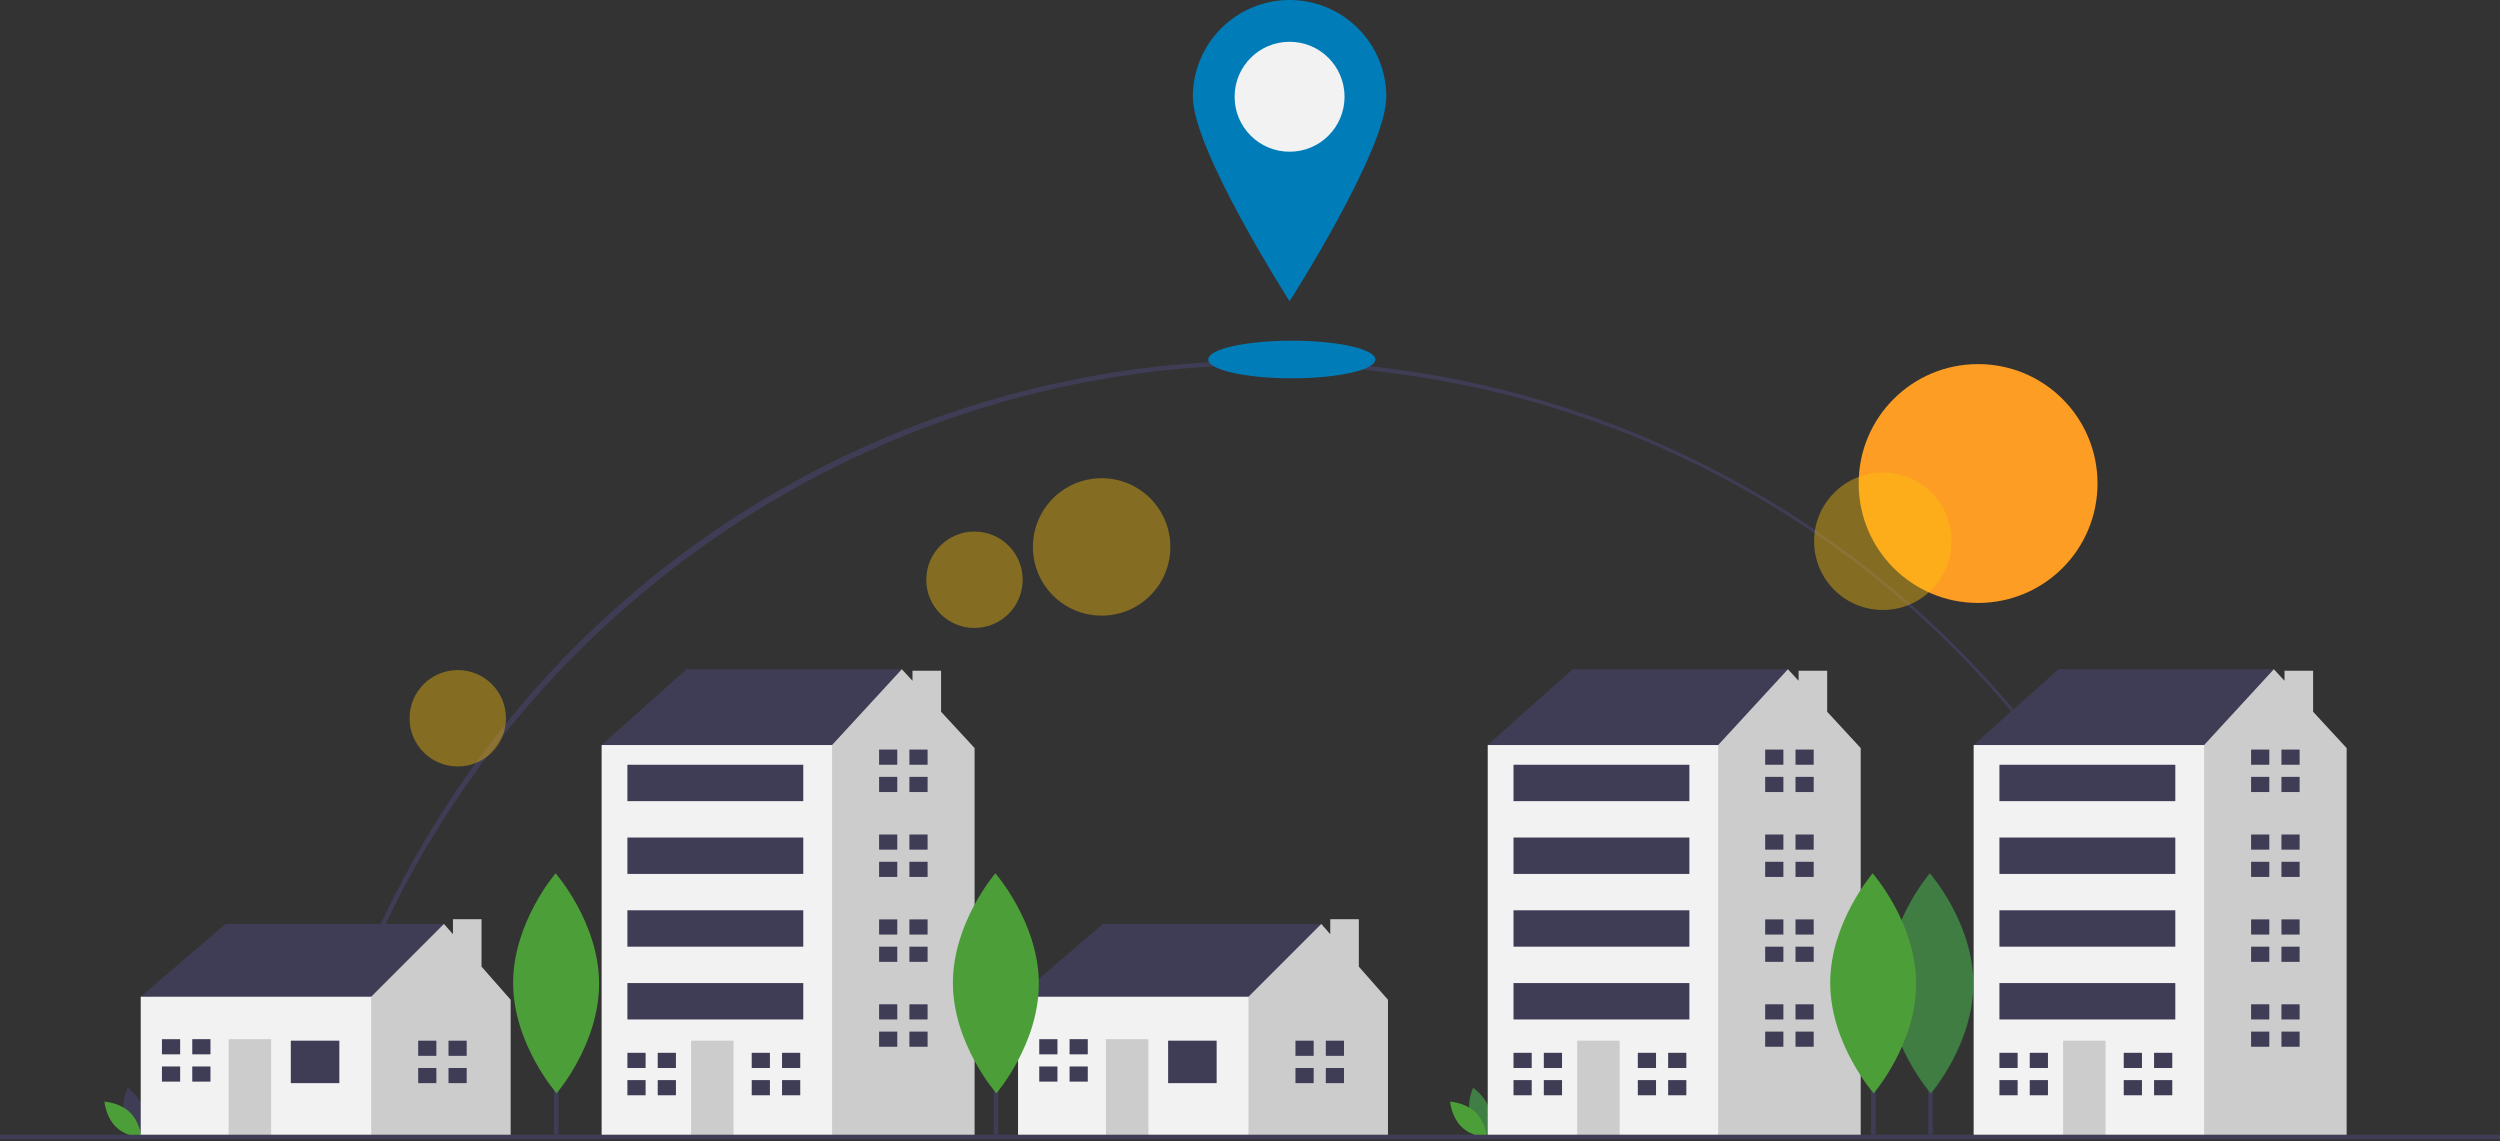 <svg xmlns="http://www.w3.org/2000/svg" viewBox="0 0 1137 519" width="1137" height="519">
	<rect x="0" y="0" width="1137" height="519" fill="#333333" stroke="none"/>
	<style>
		tspan { white-space:pre }
		.shp0 { fill: #3f3d56 } 
		.shp1 { fill: #fd9d24 } 
		.shp2 { fill: #3f7e44 } 
		.shp3 { opacity: 0.102;fill: #3f7e44 } 
		.shp4 { opacity: 0.4;fill: #fcc30b } 
		.shp5 { fill: #4c9f38 } 
		.shp6 { fill: #cccccc } 
		.shp7 { fill: #f2f2f2 } 
		.shp8 { fill: #007db8 } 
	</style>
	<path id="Layer" class="shp0" d="M144.26 510.61L142.31 510.17C164.07 413.42 218.74 325.56 296.26 262.78C354.87 215.39 424.58 183.69 498.82 170.68C573.06 157.66 649.39 163.76 720.62 188.38C791.86 213.01 855.65 255.36 906 311.45C956.35 367.54 991.6 435.52 1008.42 508.99L1006.47 509.43C960.42 307.23 783.2 166 575.5 166C370.53 166 189.17 310.93 144.26 510.61Z" />
	<path id="Layer" class="shp1" d="M899.63 274.22C869.6 274.22 845.32 249.94 845.32 219.9C845.32 189.87 869.6 165.59 899.63 165.59C929.67 165.59 953.95 189.87 953.95 219.9C953.95 249.94 929.67 274.22 899.63 274.22Z" />
	<path id="Layer" class="shp0" d="M877 437.06L879 437.06L879 516.06L877 516.06L877 437.06Z" />
	<path id="Layer" class="shp2" d="M897.46 447.12C897.59 474.75 878.15 497.23 878.15 497.23C878.15 497.23 858.51 474.93 858.38 447.3C858.25 419.68 877.69 397.2 877.69 397.2C877.69 397.2 897.33 419.5 897.46 447.12Z" />
	<path id="Layer" class="shp3" d="M897.46 448.12C897.59 475.75 878.15 498.23 878.15 498.23C878.15 498.23 858.51 475.93 858.38 448.3C858.25 420.68 877.69 398.2 877.69 398.2C877.69 398.2 897.33 420.5 897.46 448.12Z" />
	<path id="Layer" class="shp4" d="M501.02 279.99C483.74 279.99 469.77 266.02 469.77 248.74C469.77 231.46 483.74 217.49 501.02 217.49C518.3 217.49 532.27 231.46 532.27 248.74C532.27 266.02 518.3 279.99 501.02 279.99Z" />
	<path id="Layer" class="shp4" d="M443.19 285.59C431.07 285.59 421.27 275.79 421.27 263.67C421.27 251.54 431.07 241.75 443.19 241.75C455.31 241.75 465.11 251.54 465.11 263.67C465.11 275.79 455.31 285.59 443.19 285.59Z" />
	<path id="Layer" class="shp4" d="M208.19 348.59C196.07 348.59 186.27 338.79 186.27 326.67C186.27 314.54 196.07 304.75 208.19 304.75C220.31 304.75 230.11 314.54 230.11 326.67C230.11 338.79 220.31 348.59 208.19 348.59Z" />
	<path id="Layer" class="shp4" d="M856.31 277.42C839.03 277.42 825.06 263.45 825.06 246.17C825.06 228.89 839.03 214.92 856.31 214.92C873.59 214.92 887.56 228.89 887.56 246.17C887.56 263.45 873.59 277.42 856.31 277.42Z" />
	<path id="Layer" class="shp0" d="M56.63 507.27C58.32 513.53 64.13 517.41 64.13 517.41C64.13 517.41 67.18 511.14 65.49 504.88C63.79 498.61 57.99 494.74 57.99 494.74C57.99 494.74 54.94 501.01 56.63 507.27Z" />
	<path id="Layer" class="shp5" d="M59.12 505.93C63.77 510.45 64.34 517.41 64.34 517.41C64.34 517.41 57.37 517.03 52.72 512.5C48.07 507.98 47.5 501.02 47.5 501.02C47.5 501.02 54.47 501.4 59.12 505.93Z" />
	<path id="Layer" class="shp2" d="M668.63 507.27C670.32 513.53 676.13 517.41 676.13 517.41C676.13 517.41 679.18 511.14 677.49 504.88C675.79 498.61 669.99 494.74 669.99 494.74C669.99 494.74 666.94 501.01 668.63 507.27Z" />
	<path id="Layer" class="shp5" d="M671.12 505.93C675.77 510.45 676.34 517.41 676.34 517.41C676.34 517.41 669.37 517.03 664.72 512.5C660.07 507.98 659.5 501.02 659.5 501.02C659.5 501.02 666.47 501.4 671.12 505.93Z" />
	<path id="Layer" class="shp0" d="M68.14 460.2L64 453.31L102.61 420.21L201.91 420.21L201.91 429.86L166.05 468.48L124.68 476.75L68.14 460.2L68.14 460.2Z" />
	<path id="Layer" class="shp6" d="M219 439.63L219 418.06L206 418.06L206 424.86L201.91 420.21L168.81 453.31L163.29 458.82L156.4 486.41L168.81 516.75L232.25 516.75L232.25 454.69L219 439.63L219 439.63Z" />
	<path id="Layer" class="shp7" d="M64 453.31L168.81 453.31L168.81 516.75L64 516.75L64 453.31Z" />
	<path id="Layer" class="shp0" d="M132.26 473.3L154.33 473.3L154.33 492.61L132.26 492.61L132.26 473.3Z" />
	<path id="Layer" class="shp6" d="M103.99 472.61L123.3 472.61L123.3 516.75L103.99 516.75L103.99 472.61Z" />
	<path id="Layer" class="shp0" d="M81.93 479.51L81.93 472.62L73.65 472.62L73.65 479.51L81.24 479.51L81.93 479.51L81.93 479.51Z" />
	<path id="Layer" class="shp0" d="M81.24 485.03L73.65 485.03L73.65 491.92L81.93 491.92L81.93 485.03L81.24 485.03L81.24 485.03Z" />
	<path id="Layer" class="shp0" d="M87.44 472.61L95.72 472.61L95.72 479.51L87.44 479.51L87.44 472.61Z" />
	<path id="Layer" class="shp0" d="M87.44 485.03L95.72 485.03L95.72 491.92L87.44 491.92L87.44 485.03Z" />
	<path id="Layer" class="shp0" d="M198.46 480.2L198.46 473.3L190.19 473.3L190.19 480.2L197.77 480.2L198.46 480.2L198.46 480.2Z" />
	<path id="Layer" class="shp0" d="M197.77 485.72L190.19 485.72L190.19 492.61L198.46 492.61L198.46 485.72L197.77 485.72L197.77 485.72Z" />
	<path id="Layer" class="shp0" d="M203.98 473.3L212.25 473.3L212.25 480.2L203.98 480.2L203.98 473.3Z" />
	<path id="Layer" class="shp0" d="M203.98 485.72L212.25 485.72L212.25 492.61L203.98 492.61L203.98 485.72Z" />
	<path id="Layer" class="shp0" d="M467.14 460.2L463 453.31L501.61 420.21L600.91 420.21L600.91 429.86L565.05 468.48L523.68 476.75L467.14 460.2L467.14 460.2Z" />
	<path id="Layer" class="shp6" d="M618 439.63L618 418.06L605 418.06L605 424.86L600.91 420.21L567.81 453.31L562.29 458.82L555.4 486.41L567.81 516.75L631.25 516.75L631.25 454.69L618 439.63L618 439.63Z" />
	<path id="Layer" class="shp7" d="M463 453.31L567.81 453.31L567.81 516.75L463 516.75L463 453.31Z" />
	<path id="Layer" class="shp0" d="M531.26 473.3L553.33 473.3L553.33 492.61L531.26 492.61L531.26 473.3Z" />
	<path id="Layer" class="shp6" d="M502.99 472.61L522.3 472.61L522.3 516.75L502.99 516.75L502.99 472.61Z" />
	<path id="Layer" class="shp0" d="M480.93 479.51L480.93 472.62L472.65 472.62L472.65 479.51L480.24 479.51L480.93 479.51L480.93 479.51Z" />
	<path id="Layer" class="shp0" d="M480.24 485.03L472.65 485.03L472.65 491.92L480.93 491.92L480.93 485.03L480.24 485.03L480.24 485.03Z" />
	<path id="Layer" class="shp0" d="M486.44 472.61L494.72 472.61L494.72 479.51L486.44 479.51L486.44 472.61Z" />
	<path id="Layer" class="shp0" d="M486.44 485.03L494.72 485.03L494.72 491.92L486.44 491.92L486.44 485.03Z" />
	<path id="Layer" class="shp0" d="M597.46 480.2L597.46 473.3L589.18 473.3L589.18 480.2L596.77 480.2L597.46 480.2L597.46 480.2Z" />
	<path id="Layer" class="shp0" d="M596.77 485.72L589.18 485.72L589.18 492.61L597.46 492.61L597.46 485.72L596.77 485.72L596.77 485.72Z" />
	<path id="Layer" class="shp0" d="M602.98 473.3L611.25 473.3L611.25 480.2L602.98 480.2L602.98 473.3Z" />
	<path id="Layer" class="shp0" d="M602.98 485.72L611.25 485.72L611.25 492.61L602.98 492.61L602.98 485.72Z" />
	<path id="Layer" class="shp0" d="M280.51 344.36L273.62 338.84L312.23 304.37L410.15 304.37L410.15 334.71L346.71 377.46L280.51 344.36L280.51 344.36Z" />
	<path id="Layer" class="shp6" d="M428 323.71L428 305.06L415 305.06L415 309.62L410.15 304.37L378.43 338.84L366.02 347.12L346.77 487.72L375.8 516.75L443.25 516.75L443.25 340.22L428 323.71L428 323.71Z" />
	<path id="Layer" class="shp7" d="M273.62 338.84L378.43 338.84L378.43 516.75L273.62 516.75L273.62 338.84Z" />
	<path id="Layer" class="shp6" d="M314.3 473.3L333.61 473.3L333.61 516.75L314.3 516.75L314.3 473.3Z" />
	<path id="Layer" class="shp0" d="M293.62 485.72L293.62 478.82L285.34 478.82L285.34 485.72L292.93 485.72L293.62 485.72L293.62 485.72Z" />
	<path id="Layer" class="shp0" d="M292.93 491.23L285.34 491.23L285.34 498.13L293.62 498.13L293.62 491.23L292.93 491.23L292.93 491.23Z" />
	<path id="Layer" class="shp0" d="M299.13 478.82L307.41 478.82L307.41 485.72L299.13 485.72L299.13 478.82Z" />
	<path id="Layer" class="shp0" d="M299.13 491.23L307.41 491.23L307.41 498.13L299.13 498.13L299.13 491.23Z" />
	<path id="Layer" class="shp0" d="M350.16 485.72L350.16 478.82L341.88 478.82L341.88 485.72L349.47 485.72L350.16 485.72L350.16 485.72Z" />
	<path id="Layer" class="shp0" d="M349.47 491.23L341.88 491.23L341.88 498.13L350.16 498.13L350.16 491.23L349.47 491.23L349.47 491.23Z" />
	<path id="Layer" class="shp0" d="M355.67 478.82L363.95 478.82L363.95 485.72L355.67 485.72L355.67 478.82Z" />
	<path id="Layer" class="shp0" d="M355.67 491.23L363.95 491.23L363.95 498.13L355.67 498.13L355.67 491.23Z" />
	<path id="Layer" class="shp0" d="M408.08 347.81L408.08 340.91L399.81 340.91L399.81 347.81L407.39 347.81L408.08 347.81L408.08 347.81Z" />
	<path id="Layer" class="shp0" d="M407.39 353.32L399.81 353.32L399.81 360.22L408.08 360.22L408.08 353.32L407.39 353.32L407.39 353.32Z" />
	<path id="Layer" class="shp0" d="M413.6 340.91L421.87 340.91L421.87 347.81L413.6 347.81L413.6 340.91Z" />
	<path id="Layer" class="shp0" d="M413.6 353.32L421.87 353.32L421.87 360.22L413.6 360.22L413.6 353.32Z" />
	<path id="Layer" class="shp0" d="M408.08 386.42L408.08 379.53L399.81 379.53L399.81 386.42L407.39 386.42L408.08 386.42L408.08 386.42Z" />
	<path id="Layer" class="shp0" d="M407.39 391.94L399.81 391.94L399.81 398.83L408.08 398.83L408.08 391.94L407.39 391.94L407.39 391.94Z" />
	<path id="Layer" class="shp0" d="M413.6 379.53L421.87 379.53L421.87 386.42L413.6 386.42L413.6 379.53Z" />
	<path id="Layer" class="shp0" d="M413.6 391.94L421.87 391.94L421.87 398.83L413.6 398.83L413.6 391.94Z" />
	<path id="Layer" class="shp0" d="M408.08 425.04L408.08 418.14L399.81 418.14L399.81 425.04L407.39 425.04L408.08 425.04L408.08 425.04Z" />
	<path id="Layer" class="shp0" d="M407.39 430.55L399.81 430.55L399.81 437.45L408.08 437.45L408.08 430.55L407.39 430.55L407.39 430.55Z" />
	<path id="Layer" class="shp0" d="M413.6 418.14L421.87 418.14L421.87 425.04L413.6 425.04L413.6 418.14Z" />
	<path id="Layer" class="shp0" d="M413.6 430.55L421.87 430.55L421.87 437.45L413.6 437.45L413.6 430.55Z" />
	<path id="Layer" class="shp0" d="M408.08 463.65L408.08 456.75L399.81 456.75L399.81 463.65L407.39 463.65L408.08 463.65L408.08 463.65Z" />
	<path id="Layer" class="shp0" d="M407.39 469.17L399.81 469.17L399.81 476.06L408.08 476.06L408.08 469.17L407.39 469.17L407.39 469.17Z" />
	<path id="Layer" class="shp0" d="M413.6 456.76L421.87 456.76L421.87 463.65L413.6 463.65L413.6 456.76Z" />
	<path id="Layer" class="shp0" d="M413.6 469.17L421.87 469.17L421.87 476.06L413.6 476.06L413.6 469.17Z" />
	<path id="Layer" class="shp0" d="M285.34 347.81L365.33 347.81L365.33 364.36L285.34 364.36L285.34 347.81Z" />
	<path id="Layer" class="shp0" d="M285.34 380.91L365.33 380.91L365.33 397.46L285.34 397.46L285.34 380.91Z" />
	<path id="Layer" class="shp0" d="M285.34 414L365.33 414L365.33 430.55L285.34 430.55L285.34 414Z" />
	<path id="Layer" class="shp0" d="M285.34 447.1L365.33 447.1L365.33 463.65L285.34 463.65L285.34 447.1Z" />
	<path id="Layer" class="shp0" d="M683.51 344.36L676.62 338.84L715.23 304.37L813.15 304.37L813.15 334.71L749.71 377.46L683.51 344.36L683.51 344.36Z" />
	<path id="Layer" class="shp6" d="M831 323.71L831 305.06L818 305.06L818 309.62L813.15 304.37L781.43 338.84L769.02 347.12L749.77 487.72L778.8 516.75L846.25 516.75L846.25 340.22L831 323.71L831 323.71Z" />
	<path id="Layer" class="shp7" d="M676.62 338.84L781.43 338.84L781.43 516.75L676.62 516.75L676.62 338.84Z" />
	<path id="Layer" class="shp6" d="M717.3 473.3L736.61 473.3L736.61 516.75L717.3 516.75L717.3 473.3Z" />
	<path id="Layer" class="shp0" d="M696.62 485.72L696.62 478.82L688.34 478.82L688.34 485.72L695.93 485.72L696.62 485.72L696.62 485.72Z" />
	<path id="Layer" class="shp0" d="M695.93 491.23L688.34 491.23L688.34 498.13L696.62 498.13L696.62 491.23L695.93 491.23L695.93 491.23Z" />
	<path id="Layer" class="shp0" d="M702.13 478.82L710.41 478.82L710.41 485.72L702.13 485.72L702.13 478.82Z" />
	<path id="Layer" class="shp0" d="M702.13 491.23L710.41 491.23L710.41 498.13L702.13 498.13L702.13 491.23Z" />
	<path id="Layer" class="shp0" d="M753.16 485.72L753.16 478.82L744.88 478.82L744.88 485.72L752.47 485.72L753.16 485.72L753.16 485.72Z" />
	<path id="Layer" class="shp0" d="M752.47 491.23L744.88 491.23L744.88 498.13L753.16 498.13L753.16 491.23L752.47 491.23L752.47 491.23Z" />
	<path id="Layer" class="shp0" d="M758.67 478.82L766.95 478.82L766.95 485.72L758.67 485.72L758.67 478.82Z" />
	<path id="Layer" class="shp0" d="M758.67 491.23L766.95 491.23L766.95 498.13L758.67 498.13L758.67 491.23Z" />
	<path id="Layer" class="shp0" d="M811.08 347.81L811.08 340.91L802.8 340.91L802.8 347.81L810.39 347.81L811.08 347.81L811.08 347.81Z" />
	<path id="Layer" class="shp0" d="M810.39 353.32L802.8 353.32L802.8 360.22L811.08 360.22L811.08 353.32L810.39 353.32L810.39 353.32Z" />
	<path id="Layer" class="shp0" d="M816.6 340.91L824.87 340.91L824.87 347.81L816.6 347.81L816.6 340.91Z" />
	<path id="Layer" class="shp0" d="M816.6 353.32L824.87 353.32L824.87 360.22L816.6 360.22L816.6 353.32Z" />
	<path id="Layer" class="shp0" d="M811.08 386.42L811.08 379.53L802.8 379.53L802.8 386.42L810.39 386.42L811.08 386.42L811.08 386.42Z" />
	<path id="Layer" class="shp0" d="M810.39 391.94L802.8 391.94L802.8 398.83L811.08 398.83L811.08 391.94L810.39 391.94L810.39 391.94Z" />
	<path id="Layer" class="shp0" d="M816.6 379.53L824.87 379.53L824.87 386.42L816.6 386.42L816.6 379.53Z" />
	<path id="Layer" class="shp0" d="M816.6 391.94L824.87 391.94L824.87 398.83L816.6 398.83L816.6 391.94Z" />
	<path id="Layer" class="shp0" d="M811.08 425.04L811.08 418.14L802.8 418.14L802.8 425.04L810.39 425.04L811.08 425.04L811.08 425.04Z" />
	<path id="Layer" class="shp0" d="M810.39 430.55L802.8 430.55L802.8 437.45L811.08 437.45L811.08 430.55L810.39 430.55L810.39 430.55Z" />
	<path id="Layer" class="shp0" d="M816.6 418.14L824.87 418.14L824.87 425.04L816.6 425.04L816.6 418.14Z" />
	<path id="Layer" class="shp0" d="M816.6 430.55L824.87 430.55L824.87 437.45L816.6 437.45L816.6 430.55Z" />
	<path id="Layer" class="shp0" d="M811.08 463.65L811.08 456.75L802.8 456.75L802.8 463.65L810.39 463.65L811.08 463.65L811.08 463.65Z" />
	<path id="Layer" class="shp0" d="M810.39 469.17L802.8 469.17L802.8 476.06L811.08 476.06L811.08 469.17L810.39 469.17L810.39 469.17Z" />
	<path id="Layer" class="shp0" d="M816.6 456.76L824.87 456.76L824.87 463.65L816.6 463.65L816.6 456.76Z" />
	<path id="Layer" class="shp0" d="M816.6 469.17L824.87 469.17L824.87 476.06L816.6 476.06L816.6 469.17Z" />
	<path id="Layer" class="shp0" d="M688.34 347.81L768.33 347.81L768.33 364.36L688.34 364.36L688.34 347.81Z" />
	<path id="Layer" class="shp0" d="M688.34 380.91L768.33 380.91L768.33 397.46L688.34 397.46L688.34 380.91Z" />
	<path id="Layer" class="shp0" d="M688.34 414L768.33 414L768.33 430.55L688.34 430.55L688.34 414Z" />
	<path id="Layer" class="shp0" d="M688.34 447.1L768.33 447.1L768.33 463.65L688.34 463.65L688.34 447.1Z" />
	<path id="Layer" class="shp0" d="M904.51 344.36L897.62 338.84L936.23 304.37L1034.15 304.37L1034.15 334.71L970.71 377.46L904.51 344.36L904.51 344.36Z" />
	<path id="Layer" class="shp6" d="M1052 323.71L1052 305.06L1039 305.06L1039 309.62L1034.15 304.37L1002.43 338.84L990.02 347.12L970.77 487.72L999.8 516.75L1067.25 516.75L1067.25 340.22L1052 323.71L1052 323.71Z" />
	<path id="Layer" class="shp7" d="M897.62 338.84L1002.43 338.84L1002.43 516.75L897.62 516.75L897.62 338.84Z" />
	<path id="Layer" class="shp6" d="M938.3 473.3L957.61 473.3L957.61 516.75L938.3 516.75L938.3 473.3Z" />
	<path id="Layer" class="shp0" d="M917.62 485.72L917.62 478.82L909.34 478.82L909.34 485.72L916.93 485.72L917.62 485.72L917.62 485.72Z" />
	<path id="Layer" class="shp0" d="M916.93 491.23L909.34 491.23L909.34 498.13L917.62 498.13L917.62 491.23L916.93 491.23L916.93 491.23Z" />
	<path id="Layer" class="shp0" d="M923.13 478.82L931.41 478.82L931.41 485.72L923.13 485.72L923.13 478.82Z" />
	<path id="Layer" class="shp0" d="M923.13 491.23L931.41 491.23L931.41 498.13L923.13 498.13L923.13 491.23Z" />
	<path id="Layer" class="shp0" d="M974.16 485.72L974.16 478.82L965.88 478.82L965.88 485.72L973.47 485.72L974.16 485.72L974.16 485.72Z" />
	<path id="Layer" class="shp0" d="M973.47 491.23L965.88 491.23L965.88 498.13L974.16 498.13L974.16 491.23L973.47 491.23L973.47 491.23Z" />
	<path id="Layer" class="shp0" d="M979.67 478.82L987.95 478.82L987.95 485.72L979.67 485.72L979.67 478.82Z" />
	<path id="Layer" class="shp0" d="M979.67 491.23L987.95 491.23L987.95 498.13L979.67 498.13L979.67 491.23Z" />
	<path id="Layer" class="shp0" d="M1032.08 347.81L1032.08 340.91L1023.8 340.91L1023.8 347.81L1031.39 347.81L1032.08 347.81L1032.08 347.81Z" />
	<path id="Layer" class="shp0" d="M1031.39 353.32L1023.8 353.32L1023.8 360.22L1032.08 360.22L1032.08 353.32L1031.39 353.32L1031.39 353.32Z" />
	<path id="Layer" class="shp0" d="M1037.6 340.91L1045.87 340.91L1045.87 347.81L1037.6 347.81L1037.6 340.91Z" />
	<path id="Layer" class="shp0" d="M1037.6 353.32L1045.87 353.32L1045.87 360.22L1037.6 360.22L1037.6 353.32Z" />
	<path id="Layer" class="shp0" d="M1032.08 386.42L1032.08 379.53L1023.8 379.53L1023.8 386.42L1031.39 386.42L1032.08 386.42L1032.08 386.42Z" />
	<path id="Layer" class="shp0" d="M1031.39 391.94L1023.8 391.94L1023.8 398.83L1032.08 398.83L1032.08 391.94L1031.39 391.94L1031.39 391.94Z" />
	<path id="Layer" class="shp0" d="M1037.6 379.53L1045.87 379.53L1045.87 386.42L1037.6 386.42L1037.6 379.53Z" />
	<path id="Layer" class="shp0" d="M1037.6 391.94L1045.87 391.94L1045.87 398.83L1037.6 398.83L1037.6 391.94Z" />
	<path id="Layer" class="shp0" d="M1032.08 425.04L1032.08 418.14L1023.8 418.14L1023.8 425.04L1031.39 425.04L1032.08 425.04L1032.08 425.04Z" />
	<path id="Layer" class="shp0" d="M1031.39 430.55L1023.8 430.55L1023.8 437.45L1032.08 437.45L1032.08 430.55L1031.39 430.55L1031.39 430.55Z" />
	<path id="Layer" class="shp0" d="M1037.6 418.14L1045.87 418.14L1045.87 425.04L1037.6 425.04L1037.6 418.14Z" />
	<path id="Layer" class="shp0" d="M1037.6 430.55L1045.87 430.55L1045.87 437.45L1037.6 437.45L1037.6 430.55Z" />
	<path id="Layer" class="shp0" d="M1032.08 463.65L1032.08 456.75L1023.8 456.75L1023.8 463.65L1031.39 463.65L1032.08 463.65L1032.08 463.65Z" />
	<path id="Layer" class="shp0" d="M1031.39 469.17L1023.8 469.17L1023.8 476.06L1032.08 476.06L1032.08 469.17L1031.39 469.17L1031.39 469.17Z" />
	<path id="Layer" class="shp0" d="M1037.6 456.76L1045.87 456.76L1045.87 463.65L1037.6 463.65L1037.6 456.76Z" />
	<path id="Layer" class="shp0" d="M1037.6 469.17L1045.87 469.17L1045.87 476.06L1037.6 476.06L1037.6 469.17Z" />
	<path id="Layer" class="shp0" d="M909.34 347.81L989.33 347.81L989.33 364.36L909.34 364.36L909.34 347.81Z" />
	<path id="Layer" class="shp0" d="M909.34 380.91L989.33 380.91L989.33 397.46L909.34 397.46L909.34 380.91Z" />
	<path id="Layer" class="shp0" d="M909.34 414L989.33 414L989.33 430.55L909.34 430.55L909.34 414Z" />
	<path id="Layer" class="shp0" d="M909.34 447.1L989.33 447.1L989.33 463.65L909.34 463.65L909.34 447.1Z" />
	<path id="Layer" class="shp0" d="M0 516.06L1137 516.06L1137 518.06L0 518.06L0 516.06Z" />
	<path id="Layer" class="shp0" d="M252 437.06L254 437.06L254 516.06L252 516.06L252 437.06Z" />
	<path id="Layer" class="shp5" d="M272.46 447.12C272.59 474.75 253.15 497.23 253.15 497.23C253.15 497.23 233.51 474.93 233.38 447.3C233.25 419.68 252.69 397.2 252.69 397.2C252.69 397.2 272.33 419.5 272.46 447.12Z" />
	<path id="Layer" class="shp0" d="M452 437.06L454 437.06L454 516.06L452 516.06L452 437.06Z" />
	<path id="Layer" class="shp5" d="M472.46 447.12C472.59 474.75 453.15 497.23 453.15 497.23C453.15 497.23 433.51 474.93 433.38 447.3C433.25 419.68 452.69 397.2 452.69 397.2C452.69 397.2 472.33 419.5 472.46 447.12Z" />
	<path id="Layer" class="shp0" d="M851 437.06L853 437.06L853 516.06L851 516.06L851 437.06Z" />
	<path id="Layer" class="shp5" d="M871.46 447.12C871.59 474.75 852.15 497.23 852.15 497.23C852.15 497.23 832.51 474.93 832.38 447.3C832.25 419.68 851.69 397.2 851.69 397.2C851.69 397.2 871.33 419.5 871.46 447.12Z" />
	<path id="Layer" class="shp8" d="M587.5 172.05C566.49 172.05 549.5 168.23 549.5 163.5C549.5 158.77 566.49 154.95 587.5 154.95C608.51 154.95 625.5 158.77 625.5 163.5C625.5 168.23 608.51 172.05 587.5 172.05Z" />
	<path id="Layer" class="shp8" d="M630.5 44C630.5 68.3 586.5 137 586.5 137C586.5 137 542.5 68.3 542.5 44C542.5 32.33 547.14 21.14 555.39 12.89C563.64 4.64 574.83 0 586.5 0C598.17 0 609.36 4.64 617.61 12.89C625.86 21.14 630.5 32.33 630.5 44L630.5 44Z" />
	<path id="Layer" class="shp7" d="M586.5 69C572.67 69 561.5 57.83 561.5 44C561.5 30.17 572.67 19 586.5 19C600.33 19 611.5 30.17 611.5 44C611.5 57.83 600.33 69 586.5 69Z" />
</svg>